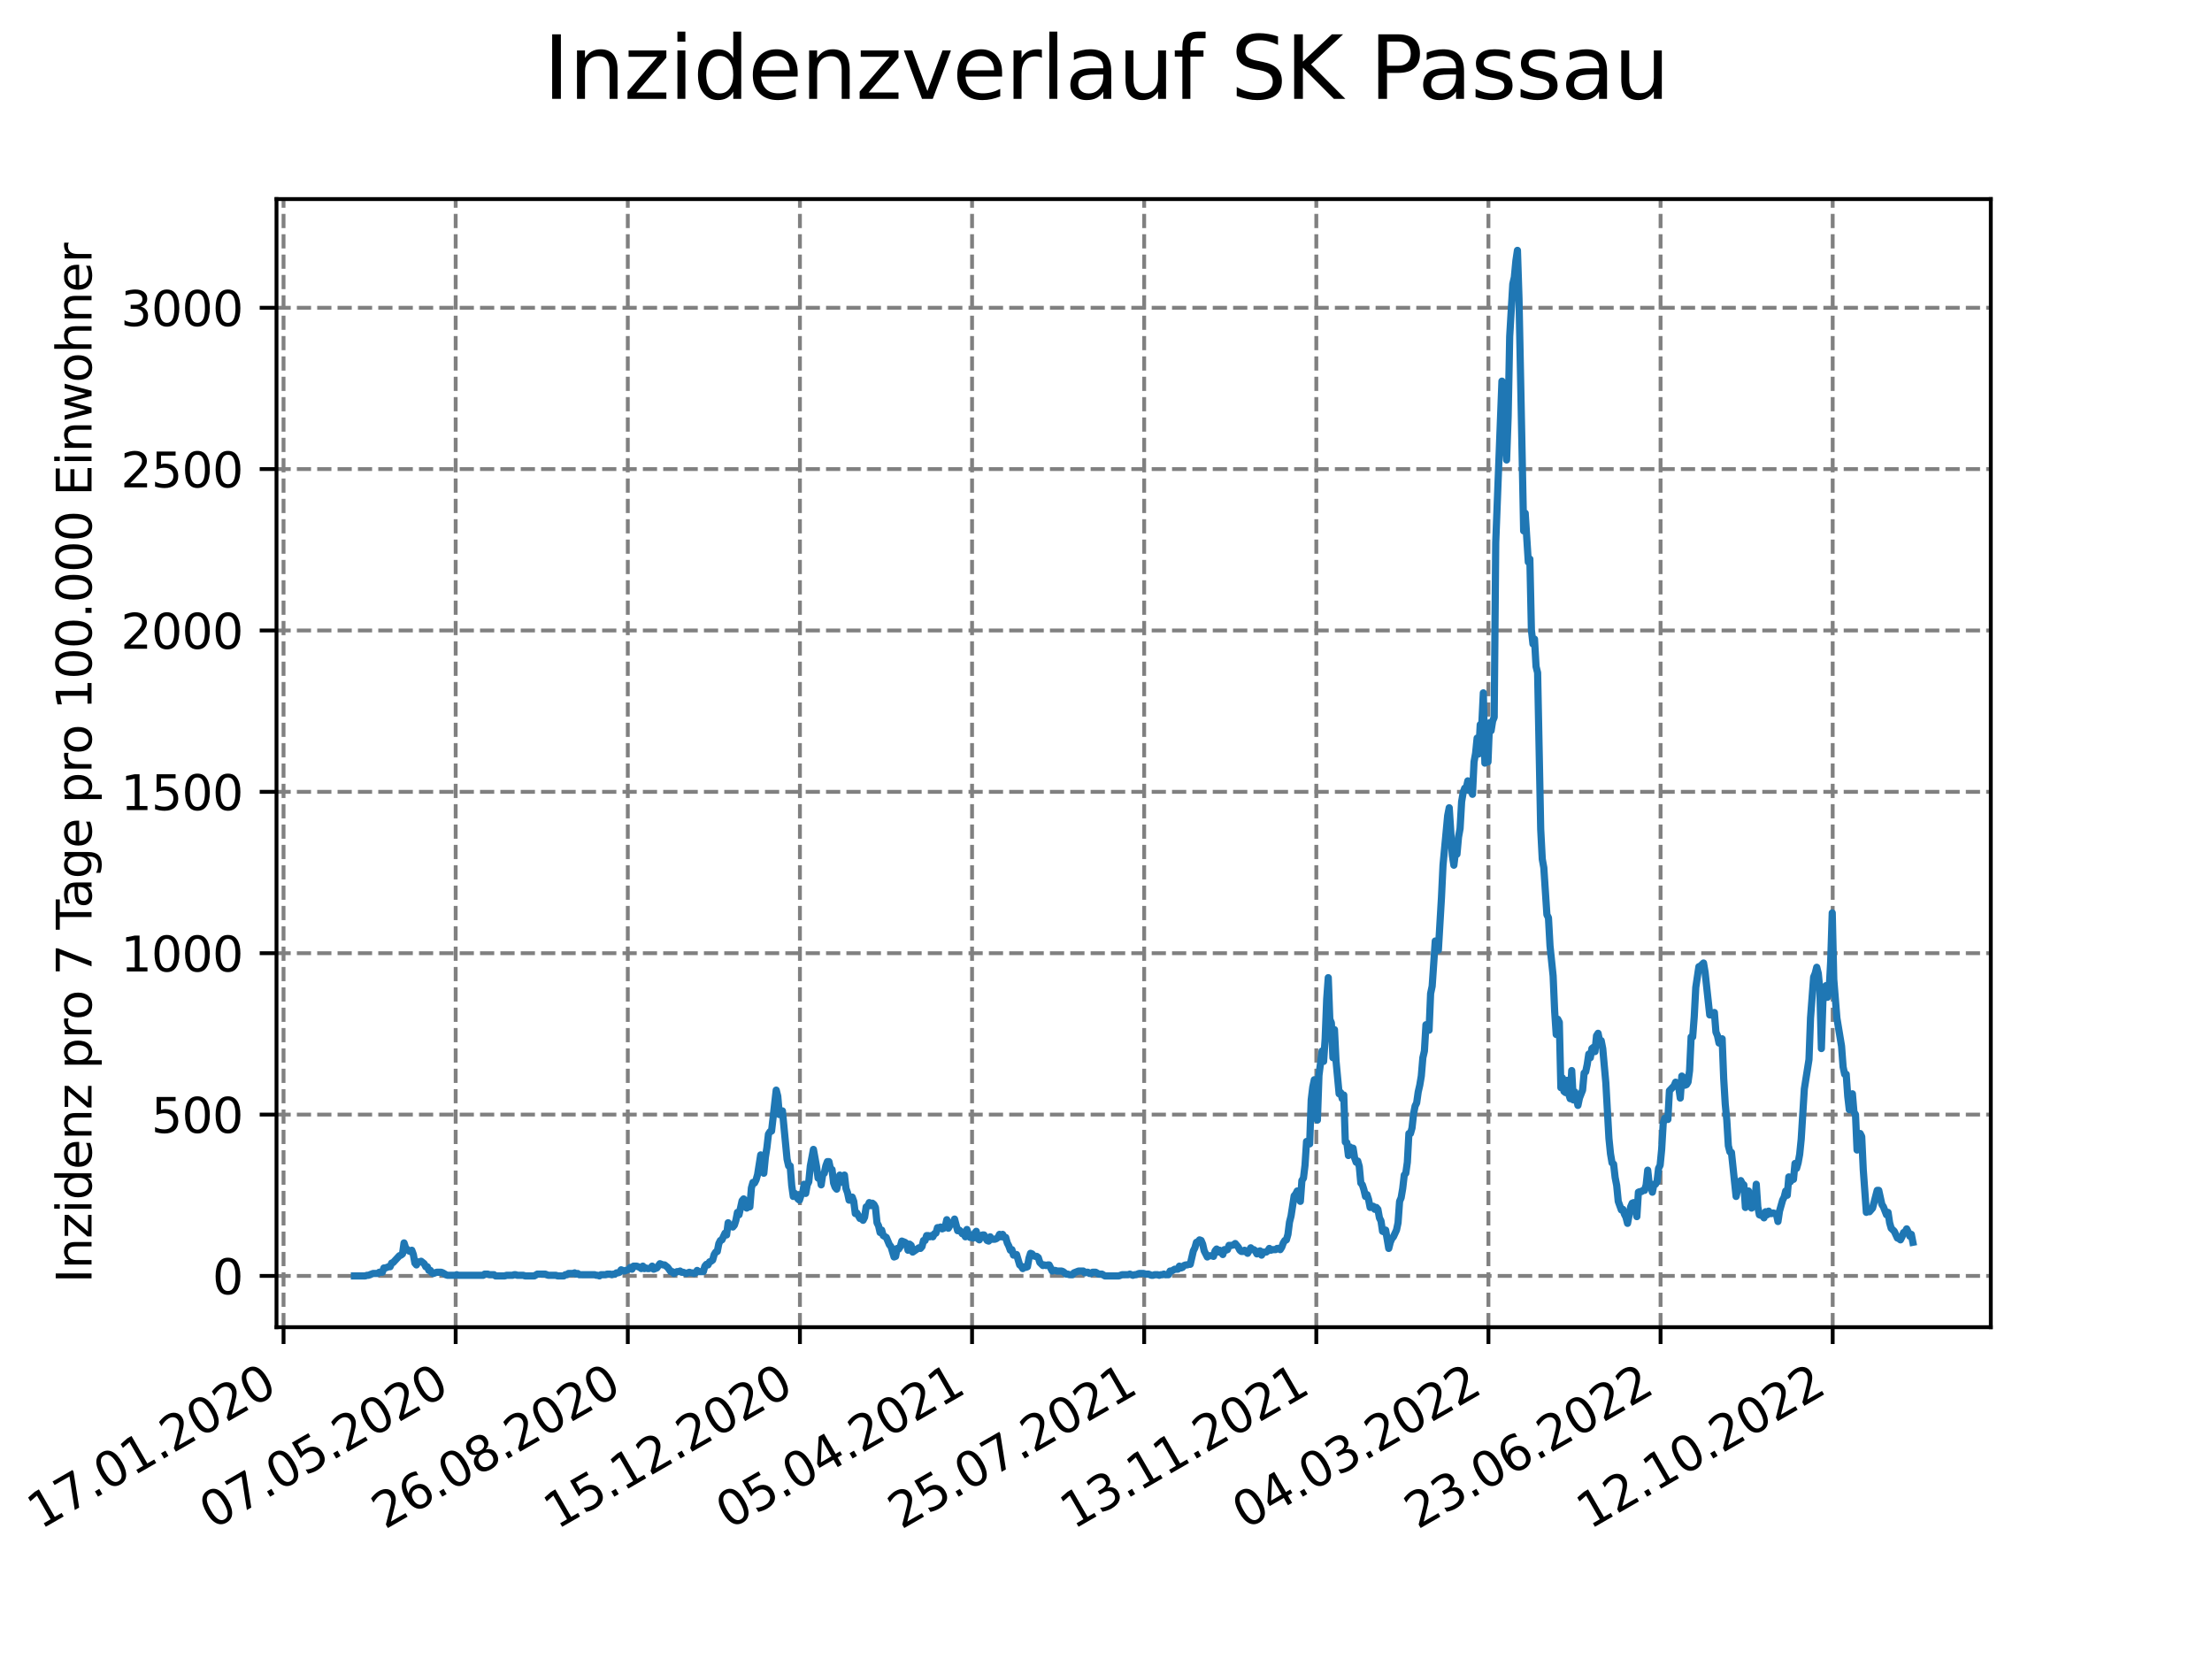 <?xml version="1.0" encoding="utf-8" standalone="no"?>
<!DOCTYPE svg PUBLIC "-//W3C//DTD SVG 1.1//EN"
  "http://www.w3.org/Graphics/SVG/1.1/DTD/svg11.dtd">
<svg xmlns:xlink="http://www.w3.org/1999/xlink" width="460.8pt" height="345.6pt" viewBox="0 0 460.8 345.6" xmlns="http://www.w3.org/2000/svg" version="1.1">
 <defs>
  <style type="text/css">*{stroke-linejoin: round; stroke-linecap: butt}</style>
 </defs>
 <g id="figure_1">
  <g id="patch_1">
   <path d="M 0 345.6 
L 460.8 345.6 
L 460.8 0 
L 0 0 
z
" style="fill: #ffffff"/>
  </g>
  <g id="axes_1">
   <g id="patch_2">
    <path d="M 57.6 276.48 
L 414.72 276.48 
L 414.72 41.472 
L 57.6 41.472 
z
" style="fill: #ffffff"/>
   </g>
   <g id="matplotlib.axis_1">
    <g id="xtick_1">
     <g id="line2d_1">
      <path d="M 59.067 276.48 
L 59.067 41.472 
" clip-path="url(#pc574318a3b)" style="fill: none; stroke-dasharray: 2.96,1.28; stroke-dashoffset: 0; stroke: #808080; stroke-width: 0.8"/>
     </g>
     <g id="line2d_2">
      <defs>
       <path id="mc981cd2b15" d="M 0 0 
L 0 3.5 
" style="stroke: #000000; stroke-width: 0.8"/>
      </defs>
      <g>
       <use xlink:href="#mc981cd2b15" x="59.067" y="276.48" style="stroke: #000000; stroke-width: 0.8"/>
      </g>
     </g>
     <g id="text_1">
      <!-- 17.01.2020 -->
      <g transform="translate(8.442 318.689) rotate(-30) scale(0.1 -0.1)">
       <defs>
        <path id="DejaVuSans-31" d="M 794 531 
L 1825 531 
L 1825 4091 
L 703 3866 
L 703 4441 
L 1819 4666 
L 2450 4666 
L 2450 531 
L 3481 531 
L 3481 0 
L 794 0 
L 794 531 
z
" transform="scale(0.016)"/>
        <path id="DejaVuSans-37" d="M 525 4666 
L 3525 4666 
L 3525 4397 
L 1831 0 
L 1172 0 
L 2766 4134 
L 525 4134 
L 525 4666 
z
" transform="scale(0.016)"/>
        <path id="DejaVuSans-2e" d="M 684 794 
L 1344 794 
L 1344 0 
L 684 0 
L 684 794 
z
" transform="scale(0.016)"/>
        <path id="DejaVuSans-30" d="M 2034 4250 
Q 1547 4250 1301 3770 
Q 1056 3291 1056 2328 
Q 1056 1369 1301 889 
Q 1547 409 2034 409 
Q 2525 409 2770 889 
Q 3016 1369 3016 2328 
Q 3016 3291 2770 3770 
Q 2525 4250 2034 4250 
z
M 2034 4750 
Q 2819 4750 3233 4129 
Q 3647 3509 3647 2328 
Q 3647 1150 3233 529 
Q 2819 -91 2034 -91 
Q 1250 -91 836 529 
Q 422 1150 422 2328 
Q 422 3509 836 4129 
Q 1250 4750 2034 4750 
z
" transform="scale(0.016)"/>
        <path id="DejaVuSans-32" d="M 1228 531 
L 3431 531 
L 3431 0 
L 469 0 
L 469 531 
Q 828 903 1448 1529 
Q 2069 2156 2228 2338 
Q 2531 2678 2651 2914 
Q 2772 3150 2772 3378 
Q 2772 3750 2511 3984 
Q 2250 4219 1831 4219 
Q 1534 4219 1204 4116 
Q 875 4013 500 3803 
L 500 4441 
Q 881 4594 1212 4672 
Q 1544 4750 1819 4750 
Q 2544 4750 2975 4387 
Q 3406 4025 3406 3419 
Q 3406 3131 3298 2873 
Q 3191 2616 2906 2266 
Q 2828 2175 2409 1742 
Q 1991 1309 1228 531 
z
" transform="scale(0.016)"/>
       </defs>
       <use xlink:href="#DejaVuSans-31"/>
       <use xlink:href="#DejaVuSans-37" x="63.623"/>
       <use xlink:href="#DejaVuSans-2e" x="127.246"/>
       <use xlink:href="#DejaVuSans-30" x="159.033"/>
       <use xlink:href="#DejaVuSans-31" x="222.656"/>
       <use xlink:href="#DejaVuSans-2e" x="286.279"/>
       <use xlink:href="#DejaVuSans-32" x="318.066"/>
       <use xlink:href="#DejaVuSans-30" x="381.689"/>
       <use xlink:href="#DejaVuSans-32" x="445.312"/>
       <use xlink:href="#DejaVuSans-30" x="508.936"/>
      </g>
     </g>
    </g>
    <g id="xtick_2">
     <g id="line2d_3">
      <path d="M 94.925 276.48 
L 94.925 41.472 
" clip-path="url(#pc574318a3b)" style="fill: none; stroke-dasharray: 2.96,1.28; stroke-dashoffset: 0; stroke: #808080; stroke-width: 0.8"/>
     </g>
     <g id="line2d_4">
      <g>
       <use xlink:href="#mc981cd2b15" x="94.925" y="276.48" style="stroke: #000000; stroke-width: 0.8"/>
      </g>
     </g>
     <g id="text_2">
      <!-- 07.05.2020 -->
      <g transform="translate(44.299 318.689) rotate(-30) scale(0.1 -0.1)">
       <defs>
        <path id="DejaVuSans-35" d="M 691 4666 
L 3169 4666 
L 3169 4134 
L 1269 4134 
L 1269 2991 
Q 1406 3038 1543 3061 
Q 1681 3084 1819 3084 
Q 2600 3084 3056 2656 
Q 3513 2228 3513 1497 
Q 3513 744 3044 326 
Q 2575 -91 1722 -91 
Q 1428 -91 1123 -41 
Q 819 9 494 109 
L 494 744 
Q 775 591 1075 516 
Q 1375 441 1709 441 
Q 2250 441 2565 725 
Q 2881 1009 2881 1497 
Q 2881 1984 2565 2268 
Q 2250 2553 1709 2553 
Q 1456 2553 1204 2497 
Q 953 2441 691 2322 
L 691 4666 
z
" transform="scale(0.016)"/>
       </defs>
       <use xlink:href="#DejaVuSans-30"/>
       <use xlink:href="#DejaVuSans-37" x="63.623"/>
       <use xlink:href="#DejaVuSans-2e" x="127.246"/>
       <use xlink:href="#DejaVuSans-30" x="159.033"/>
       <use xlink:href="#DejaVuSans-35" x="222.656"/>
       <use xlink:href="#DejaVuSans-2e" x="286.279"/>
       <use xlink:href="#DejaVuSans-32" x="318.066"/>
       <use xlink:href="#DejaVuSans-30" x="381.689"/>
       <use xlink:href="#DejaVuSans-32" x="445.312"/>
       <use xlink:href="#DejaVuSans-30" x="508.936"/>
      </g>
     </g>
    </g>
    <g id="xtick_3">
     <g id="line2d_5">
      <path d="M 130.782 276.48 
L 130.782 41.472 
" clip-path="url(#pc574318a3b)" style="fill: none; stroke-dasharray: 2.96,1.28; stroke-dashoffset: 0; stroke: #808080; stroke-width: 0.8"/>
     </g>
     <g id="line2d_6">
      <g>
       <use xlink:href="#mc981cd2b15" x="130.782" y="276.48" style="stroke: #000000; stroke-width: 0.8"/>
      </g>
     </g>
     <g id="text_3">
      <!-- 26.08.2020 -->
      <g transform="translate(80.157 318.689) rotate(-30) scale(0.1 -0.1)">
       <defs>
        <path id="DejaVuSans-36" d="M 2113 2584 
Q 1688 2584 1439 2293 
Q 1191 2003 1191 1497 
Q 1191 994 1439 701 
Q 1688 409 2113 409 
Q 2538 409 2786 701 
Q 3034 994 3034 1497 
Q 3034 2003 2786 2293 
Q 2538 2584 2113 2584 
z
M 3366 4563 
L 3366 3988 
Q 3128 4100 2886 4159 
Q 2644 4219 2406 4219 
Q 1781 4219 1451 3797 
Q 1122 3375 1075 2522 
Q 1259 2794 1537 2939 
Q 1816 3084 2150 3084 
Q 2853 3084 3261 2657 
Q 3669 2231 3669 1497 
Q 3669 778 3244 343 
Q 2819 -91 2113 -91 
Q 1303 -91 875 529 
Q 447 1150 447 2328 
Q 447 3434 972 4092 
Q 1497 4750 2381 4750 
Q 2619 4750 2861 4703 
Q 3103 4656 3366 4563 
z
" transform="scale(0.016)"/>
        <path id="DejaVuSans-38" d="M 2034 2216 
Q 1584 2216 1326 1975 
Q 1069 1734 1069 1313 
Q 1069 891 1326 650 
Q 1584 409 2034 409 
Q 2484 409 2743 651 
Q 3003 894 3003 1313 
Q 3003 1734 2745 1975 
Q 2488 2216 2034 2216 
z
M 1403 2484 
Q 997 2584 770 2862 
Q 544 3141 544 3541 
Q 544 4100 942 4425 
Q 1341 4750 2034 4750 
Q 2731 4750 3128 4425 
Q 3525 4100 3525 3541 
Q 3525 3141 3298 2862 
Q 3072 2584 2669 2484 
Q 3125 2378 3379 2068 
Q 3634 1759 3634 1313 
Q 3634 634 3220 271 
Q 2806 -91 2034 -91 
Q 1263 -91 848 271 
Q 434 634 434 1313 
Q 434 1759 690 2068 
Q 947 2378 1403 2484 
z
M 1172 3481 
Q 1172 3119 1398 2916 
Q 1625 2713 2034 2713 
Q 2441 2713 2670 2916 
Q 2900 3119 2900 3481 
Q 2900 3844 2670 4047 
Q 2441 4250 2034 4250 
Q 1625 4250 1398 4047 
Q 1172 3844 1172 3481 
z
" transform="scale(0.016)"/>
       </defs>
       <use xlink:href="#DejaVuSans-32"/>
       <use xlink:href="#DejaVuSans-36" x="63.623"/>
       <use xlink:href="#DejaVuSans-2e" x="127.246"/>
       <use xlink:href="#DejaVuSans-30" x="159.033"/>
       <use xlink:href="#DejaVuSans-38" x="222.656"/>
       <use xlink:href="#DejaVuSans-2e" x="286.279"/>
       <use xlink:href="#DejaVuSans-32" x="318.066"/>
       <use xlink:href="#DejaVuSans-30" x="381.689"/>
       <use xlink:href="#DejaVuSans-32" x="445.312"/>
       <use xlink:href="#DejaVuSans-30" x="508.936"/>
      </g>
     </g>
    </g>
    <g id="xtick_4">
     <g id="line2d_7">
      <path d="M 166.639 276.48 
L 166.639 41.472 
" clip-path="url(#pc574318a3b)" style="fill: none; stroke-dasharray: 2.96,1.28; stroke-dashoffset: 0; stroke: #808080; stroke-width: 0.8"/>
     </g>
     <g id="line2d_8">
      <g>
       <use xlink:href="#mc981cd2b15" x="166.639" y="276.48" style="stroke: #000000; stroke-width: 0.8"/>
      </g>
     </g>
     <g id="text_4">
      <!-- 15.12.2020 -->
      <g transform="translate(116.014 318.689) rotate(-30) scale(0.1 -0.1)">
       <use xlink:href="#DejaVuSans-31"/>
       <use xlink:href="#DejaVuSans-35" x="63.623"/>
       <use xlink:href="#DejaVuSans-2e" x="127.246"/>
       <use xlink:href="#DejaVuSans-31" x="159.033"/>
       <use xlink:href="#DejaVuSans-32" x="222.656"/>
       <use xlink:href="#DejaVuSans-2e" x="286.279"/>
       <use xlink:href="#DejaVuSans-32" x="318.066"/>
       <use xlink:href="#DejaVuSans-30" x="381.689"/>
       <use xlink:href="#DejaVuSans-32" x="445.312"/>
       <use xlink:href="#DejaVuSans-30" x="508.936"/>
      </g>
     </g>
    </g>
    <g id="xtick_5">
     <g id="line2d_9">
      <path d="M 202.497 276.48 
L 202.497 41.472 
" clip-path="url(#pc574318a3b)" style="fill: none; stroke-dasharray: 2.96,1.28; stroke-dashoffset: 0; stroke: #808080; stroke-width: 0.8"/>
     </g>
     <g id="line2d_10">
      <g>
       <use xlink:href="#mc981cd2b15" x="202.497" y="276.48" style="stroke: #000000; stroke-width: 0.8"/>
      </g>
     </g>
     <g id="text_5">
      <!-- 05.04.2021 -->
      <g transform="translate(151.871 318.689) rotate(-30) scale(0.1 -0.1)">
       <defs>
        <path id="DejaVuSans-34" d="M 2419 4116 
L 825 1625 
L 2419 1625 
L 2419 4116 
z
M 2253 4666 
L 3047 4666 
L 3047 1625 
L 3713 1625 
L 3713 1100 
L 3047 1100 
L 3047 0 
L 2419 0 
L 2419 1100 
L 313 1100 
L 313 1709 
L 2253 4666 
z
" transform="scale(0.016)"/>
       </defs>
       <use xlink:href="#DejaVuSans-30"/>
       <use xlink:href="#DejaVuSans-35" x="63.623"/>
       <use xlink:href="#DejaVuSans-2e" x="127.246"/>
       <use xlink:href="#DejaVuSans-30" x="159.033"/>
       <use xlink:href="#DejaVuSans-34" x="222.656"/>
       <use xlink:href="#DejaVuSans-2e" x="286.279"/>
       <use xlink:href="#DejaVuSans-32" x="318.066"/>
       <use xlink:href="#DejaVuSans-30" x="381.689"/>
       <use xlink:href="#DejaVuSans-32" x="445.312"/>
       <use xlink:href="#DejaVuSans-31" x="508.936"/>
      </g>
     </g>
    </g>
    <g id="xtick_6">
     <g id="line2d_11">
      <path d="M 238.354 276.48 
L 238.354 41.472 
" clip-path="url(#pc574318a3b)" style="fill: none; stroke-dasharray: 2.96,1.28; stroke-dashoffset: 0; stroke: #808080; stroke-width: 0.8"/>
     </g>
     <g id="line2d_12">
      <g>
       <use xlink:href="#mc981cd2b15" x="238.354" y="276.48" style="stroke: #000000; stroke-width: 0.8"/>
      </g>
     </g>
     <g id="text_6">
      <!-- 25.07.2021 -->
      <g transform="translate(187.729 318.689) rotate(-30) scale(0.1 -0.1)">
       <use xlink:href="#DejaVuSans-32"/>
       <use xlink:href="#DejaVuSans-35" x="63.623"/>
       <use xlink:href="#DejaVuSans-2e" x="127.246"/>
       <use xlink:href="#DejaVuSans-30" x="159.033"/>
       <use xlink:href="#DejaVuSans-37" x="222.656"/>
       <use xlink:href="#DejaVuSans-2e" x="286.279"/>
       <use xlink:href="#DejaVuSans-32" x="318.066"/>
       <use xlink:href="#DejaVuSans-30" x="381.689"/>
       <use xlink:href="#DejaVuSans-32" x="445.312"/>
       <use xlink:href="#DejaVuSans-31" x="508.936"/>
      </g>
     </g>
    </g>
    <g id="xtick_7">
     <g id="line2d_13">
      <path d="M 274.211 276.48 
L 274.211 41.472 
" clip-path="url(#pc574318a3b)" style="fill: none; stroke-dasharray: 2.96,1.28; stroke-dashoffset: 0; stroke: #808080; stroke-width: 0.8"/>
     </g>
     <g id="line2d_14">
      <g>
       <use xlink:href="#mc981cd2b15" x="274.211" y="276.48" style="stroke: #000000; stroke-width: 0.8"/>
      </g>
     </g>
     <g id="text_7">
      <!-- 13.11.2021 -->
      <g transform="translate(223.586 318.689) rotate(-30) scale(0.1 -0.1)">
       <defs>
        <path id="DejaVuSans-33" d="M 2597 2516 
Q 3050 2419 3304 2112 
Q 3559 1806 3559 1356 
Q 3559 666 3084 287 
Q 2609 -91 1734 -91 
Q 1441 -91 1130 -33 
Q 819 25 488 141 
L 488 750 
Q 750 597 1062 519 
Q 1375 441 1716 441 
Q 2309 441 2620 675 
Q 2931 909 2931 1356 
Q 2931 1769 2642 2001 
Q 2353 2234 1838 2234 
L 1294 2234 
L 1294 2753 
L 1863 2753 
Q 2328 2753 2575 2939 
Q 2822 3125 2822 3475 
Q 2822 3834 2567 4026 
Q 2313 4219 1838 4219 
Q 1578 4219 1281 4162 
Q 984 4106 628 3988 
L 628 4550 
Q 988 4650 1302 4700 
Q 1616 4750 1894 4750 
Q 2613 4750 3031 4423 
Q 3450 4097 3450 3541 
Q 3450 3153 3228 2886 
Q 3006 2619 2597 2516 
z
" transform="scale(0.016)"/>
       </defs>
       <use xlink:href="#DejaVuSans-31"/>
       <use xlink:href="#DejaVuSans-33" x="63.623"/>
       <use xlink:href="#DejaVuSans-2e" x="127.246"/>
       <use xlink:href="#DejaVuSans-31" x="159.033"/>
       <use xlink:href="#DejaVuSans-31" x="222.656"/>
       <use xlink:href="#DejaVuSans-2e" x="286.279"/>
       <use xlink:href="#DejaVuSans-32" x="318.066"/>
       <use xlink:href="#DejaVuSans-30" x="381.689"/>
       <use xlink:href="#DejaVuSans-32" x="445.312"/>
       <use xlink:href="#DejaVuSans-31" x="508.936"/>
      </g>
     </g>
    </g>
    <g id="xtick_8">
     <g id="line2d_15">
      <path d="M 310.069 276.48 
L 310.069 41.472 
" clip-path="url(#pc574318a3b)" style="fill: none; stroke-dasharray: 2.96,1.28; stroke-dashoffset: 0; stroke: #808080; stroke-width: 0.8"/>
     </g>
     <g id="line2d_16">
      <g>
       <use xlink:href="#mc981cd2b15" x="310.069" y="276.48" style="stroke: #000000; stroke-width: 0.8"/>
      </g>
     </g>
     <g id="text_8">
      <!-- 04.03.2022 -->
      <g transform="translate(259.443 318.689) rotate(-30) scale(0.1 -0.1)">
       <use xlink:href="#DejaVuSans-30"/>
       <use xlink:href="#DejaVuSans-34" x="63.623"/>
       <use xlink:href="#DejaVuSans-2e" x="127.246"/>
       <use xlink:href="#DejaVuSans-30" x="159.033"/>
       <use xlink:href="#DejaVuSans-33" x="222.656"/>
       <use xlink:href="#DejaVuSans-2e" x="286.279"/>
       <use xlink:href="#DejaVuSans-32" x="318.066"/>
       <use xlink:href="#DejaVuSans-30" x="381.689"/>
       <use xlink:href="#DejaVuSans-32" x="445.312"/>
       <use xlink:href="#DejaVuSans-32" x="508.936"/>
      </g>
     </g>
    </g>
    <g id="xtick_9">
     <g id="line2d_17">
      <path d="M 345.926 276.48 
L 345.926 41.472 
" clip-path="url(#pc574318a3b)" style="fill: none; stroke-dasharray: 2.96,1.28; stroke-dashoffset: 0; stroke: #808080; stroke-width: 0.8"/>
     </g>
     <g id="line2d_18">
      <g>
       <use xlink:href="#mc981cd2b15" x="345.926" y="276.48" style="stroke: #000000; stroke-width: 0.8"/>
      </g>
     </g>
     <g id="text_9">
      <!-- 23.06.2022 -->
      <g transform="translate(295.301 318.689) rotate(-30) scale(0.1 -0.1)">
       <use xlink:href="#DejaVuSans-32"/>
       <use xlink:href="#DejaVuSans-33" x="63.623"/>
       <use xlink:href="#DejaVuSans-2e" x="127.246"/>
       <use xlink:href="#DejaVuSans-30" x="159.033"/>
       <use xlink:href="#DejaVuSans-36" x="222.656"/>
       <use xlink:href="#DejaVuSans-2e" x="286.279"/>
       <use xlink:href="#DejaVuSans-32" x="318.066"/>
       <use xlink:href="#DejaVuSans-30" x="381.689"/>
       <use xlink:href="#DejaVuSans-32" x="445.312"/>
       <use xlink:href="#DejaVuSans-32" x="508.936"/>
      </g>
     </g>
    </g>
    <g id="xtick_10">
     <g id="line2d_19">
      <path d="M 381.783 276.48 
L 381.783 41.472 
" clip-path="url(#pc574318a3b)" style="fill: none; stroke-dasharray: 2.96,1.28; stroke-dashoffset: 0; stroke: #808080; stroke-width: 0.8"/>
     </g>
     <g id="line2d_20">
      <g>
       <use xlink:href="#mc981cd2b15" x="381.783" y="276.48" style="stroke: #000000; stroke-width: 0.8"/>
      </g>
     </g>
     <g id="text_10">
      <!-- 12.10.2022 -->
      <g transform="translate(331.158 318.689) rotate(-30) scale(0.1 -0.1)">
       <use xlink:href="#DejaVuSans-31"/>
       <use xlink:href="#DejaVuSans-32" x="63.623"/>
       <use xlink:href="#DejaVuSans-2e" x="127.246"/>
       <use xlink:href="#DejaVuSans-31" x="159.033"/>
       <use xlink:href="#DejaVuSans-30" x="222.656"/>
       <use xlink:href="#DejaVuSans-2e" x="286.279"/>
       <use xlink:href="#DejaVuSans-32" x="318.066"/>
       <use xlink:href="#DejaVuSans-30" x="381.689"/>
       <use xlink:href="#DejaVuSans-32" x="445.312"/>
       <use xlink:href="#DejaVuSans-32" x="508.936"/>
      </g>
     </g>
    </g>
   </g>
   <g id="matplotlib.axis_2">
    <g id="ytick_1">
     <g id="line2d_21">
      <path d="M 57.6 265.798 
L 414.72 265.798 
" clip-path="url(#pc574318a3b)" style="fill: none; stroke-dasharray: 2.96,1.28; stroke-dashoffset: 0; stroke: #808080; stroke-width: 0.8"/>
     </g>
     <g id="line2d_22">
      <defs>
       <path id="medabdd0f29" d="M 0 0 
L -3.5 0 
" style="stroke: #000000; stroke-width: 0.8"/>
      </defs>
      <g>
       <use xlink:href="#medabdd0f29" x="57.6" y="265.798" style="stroke: #000000; stroke-width: 0.8"/>
      </g>
     </g>
     <g id="text_11">
      <!-- 0 -->
      <g transform="translate(44.237 269.597) scale(0.1 -0.1)">
       <use xlink:href="#DejaVuSans-30"/>
      </g>
     </g>
    </g>
    <g id="ytick_2">
     <g id="line2d_23">
      <path d="M 57.6 232.183 
L 414.72 232.183 
" clip-path="url(#pc574318a3b)" style="fill: none; stroke-dasharray: 2.96,1.28; stroke-dashoffset: 0; stroke: #808080; stroke-width: 0.8"/>
     </g>
     <g id="line2d_24">
      <g>
       <use xlink:href="#medabdd0f29" x="57.6" y="232.183" style="stroke: #000000; stroke-width: 0.8"/>
      </g>
     </g>
     <g id="text_12">
      <!-- 500 -->
      <g transform="translate(31.512 235.983) scale(0.1 -0.1)">
       <use xlink:href="#DejaVuSans-35"/>
       <use xlink:href="#DejaVuSans-30" x="63.623"/>
       <use xlink:href="#DejaVuSans-30" x="127.246"/>
      </g>
     </g>
    </g>
    <g id="ytick_3">
     <g id="line2d_25">
      <path d="M 57.6 198.569 
L 414.72 198.569 
" clip-path="url(#pc574318a3b)" style="fill: none; stroke-dasharray: 2.96,1.28; stroke-dashoffset: 0; stroke: #808080; stroke-width: 0.8"/>
     </g>
     <g id="line2d_26">
      <g>
       <use xlink:href="#medabdd0f29" x="57.6" y="198.569" style="stroke: #000000; stroke-width: 0.8"/>
      </g>
     </g>
     <g id="text_13">
      <!-- 1000 -->
      <g transform="translate(25.15 202.368) scale(0.1 -0.1)">
       <use xlink:href="#DejaVuSans-31"/>
       <use xlink:href="#DejaVuSans-30" x="63.623"/>
       <use xlink:href="#DejaVuSans-30" x="127.246"/>
       <use xlink:href="#DejaVuSans-30" x="190.869"/>
      </g>
     </g>
    </g>
    <g id="ytick_4">
     <g id="line2d_27">
      <path d="M 57.6 164.954 
L 414.72 164.954 
" clip-path="url(#pc574318a3b)" style="fill: none; stroke-dasharray: 2.96,1.28; stroke-dashoffset: 0; stroke: #808080; stroke-width: 0.8"/>
     </g>
     <g id="line2d_28">
      <g>
       <use xlink:href="#medabdd0f29" x="57.6" y="164.954" style="stroke: #000000; stroke-width: 0.8"/>
      </g>
     </g>
     <g id="text_14">
      <!-- 1500 -->
      <g transform="translate(25.15 168.754) scale(0.1 -0.1)">
       <use xlink:href="#DejaVuSans-31"/>
       <use xlink:href="#DejaVuSans-35" x="63.623"/>
       <use xlink:href="#DejaVuSans-30" x="127.246"/>
       <use xlink:href="#DejaVuSans-30" x="190.869"/>
      </g>
     </g>
    </g>
    <g id="ytick_5">
     <g id="line2d_29">
      <path d="M 57.6 131.34 
L 414.72 131.34 
" clip-path="url(#pc574318a3b)" style="fill: none; stroke-dasharray: 2.96,1.28; stroke-dashoffset: 0; stroke: #808080; stroke-width: 0.8"/>
     </g>
     <g id="line2d_30">
      <g>
       <use xlink:href="#medabdd0f29" x="57.6" y="131.34" style="stroke: #000000; stroke-width: 0.8"/>
      </g>
     </g>
     <g id="text_15">
      <!-- 2000 -->
      <g transform="translate(25.15 135.139) scale(0.1 -0.1)">
       <use xlink:href="#DejaVuSans-32"/>
       <use xlink:href="#DejaVuSans-30" x="63.623"/>
       <use xlink:href="#DejaVuSans-30" x="127.246"/>
       <use xlink:href="#DejaVuSans-30" x="190.869"/>
      </g>
     </g>
    </g>
    <g id="ytick_6">
     <g id="line2d_31">
      <path d="M 57.6 97.725 
L 414.72 97.725 
" clip-path="url(#pc574318a3b)" style="fill: none; stroke-dasharray: 2.96,1.28; stroke-dashoffset: 0; stroke: #808080; stroke-width: 0.8"/>
     </g>
     <g id="line2d_32">
      <g>
       <use xlink:href="#medabdd0f29" x="57.6" y="97.725" style="stroke: #000000; stroke-width: 0.8"/>
      </g>
     </g>
     <g id="text_16">
      <!-- 2500 -->
      <g transform="translate(25.15 101.525) scale(0.1 -0.1)">
       <use xlink:href="#DejaVuSans-32"/>
       <use xlink:href="#DejaVuSans-35" x="63.623"/>
       <use xlink:href="#DejaVuSans-30" x="127.246"/>
       <use xlink:href="#DejaVuSans-30" x="190.869"/>
      </g>
     </g>
    </g>
    <g id="ytick_7">
     <g id="line2d_33">
      <path d="M 57.6 64.111 
L 414.72 64.111 
" clip-path="url(#pc574318a3b)" style="fill: none; stroke-dasharray: 2.96,1.28; stroke-dashoffset: 0; stroke: #808080; stroke-width: 0.8"/>
     </g>
     <g id="line2d_34">
      <g>
       <use xlink:href="#medabdd0f29" x="57.6" y="64.111" style="stroke: #000000; stroke-width: 0.8"/>
      </g>
     </g>
     <g id="text_17">
      <!-- 3000 -->
      <g transform="translate(25.15 67.91) scale(0.1 -0.1)">
       <use xlink:href="#DejaVuSans-33"/>
       <use xlink:href="#DejaVuSans-30" x="63.623"/>
       <use xlink:href="#DejaVuSans-30" x="127.246"/>
       <use xlink:href="#DejaVuSans-30" x="190.869"/>
      </g>
     </g>
    </g>
    <g id="text_18">
     <!-- Inzidenz pro 7 Tage pro 100.000 Einwohner -->
     <g transform="translate(19.07 267.301) rotate(-90) scale(0.1 -0.1)">
      <defs>
       <path id="DejaVuSans-49" d="M 628 4666 
L 1259 4666 
L 1259 0 
L 628 0 
L 628 4666 
z
" transform="scale(0.016)"/>
       <path id="DejaVuSans-6e" d="M 3513 2113 
L 3513 0 
L 2938 0 
L 2938 2094 
Q 2938 2591 2744 2837 
Q 2550 3084 2163 3084 
Q 1697 3084 1428 2787 
Q 1159 2491 1159 1978 
L 1159 0 
L 581 0 
L 581 3500 
L 1159 3500 
L 1159 2956 
Q 1366 3272 1645 3428 
Q 1925 3584 2291 3584 
Q 2894 3584 3203 3211 
Q 3513 2838 3513 2113 
z
" transform="scale(0.016)"/>
       <path id="DejaVuSans-7a" d="M 353 3500 
L 3084 3500 
L 3084 2975 
L 922 459 
L 3084 459 
L 3084 0 
L 275 0 
L 275 525 
L 2438 3041 
L 353 3041 
L 353 3500 
z
" transform="scale(0.016)"/>
       <path id="DejaVuSans-69" d="M 603 3500 
L 1178 3500 
L 1178 0 
L 603 0 
L 603 3500 
z
M 603 4863 
L 1178 4863 
L 1178 4134 
L 603 4134 
L 603 4863 
z
" transform="scale(0.016)"/>
       <path id="DejaVuSans-64" d="M 2906 2969 
L 2906 4863 
L 3481 4863 
L 3481 0 
L 2906 0 
L 2906 525 
Q 2725 213 2448 61 
Q 2172 -91 1784 -91 
Q 1150 -91 751 415 
Q 353 922 353 1747 
Q 353 2572 751 3078 
Q 1150 3584 1784 3584 
Q 2172 3584 2448 3432 
Q 2725 3281 2906 2969 
z
M 947 1747 
Q 947 1113 1208 752 
Q 1469 391 1925 391 
Q 2381 391 2643 752 
Q 2906 1113 2906 1747 
Q 2906 2381 2643 2742 
Q 2381 3103 1925 3103 
Q 1469 3103 1208 2742 
Q 947 2381 947 1747 
z
" transform="scale(0.016)"/>
       <path id="DejaVuSans-65" d="M 3597 1894 
L 3597 1613 
L 953 1613 
Q 991 1019 1311 708 
Q 1631 397 2203 397 
Q 2534 397 2845 478 
Q 3156 559 3463 722 
L 3463 178 
Q 3153 47 2828 -22 
Q 2503 -91 2169 -91 
Q 1331 -91 842 396 
Q 353 884 353 1716 
Q 353 2575 817 3079 
Q 1281 3584 2069 3584 
Q 2775 3584 3186 3129 
Q 3597 2675 3597 1894 
z
M 3022 2063 
Q 3016 2534 2758 2815 
Q 2500 3097 2075 3097 
Q 1594 3097 1305 2825 
Q 1016 2553 972 2059 
L 3022 2063 
z
" transform="scale(0.016)"/>
       <path id="DejaVuSans-20" transform="scale(0.016)"/>
       <path id="DejaVuSans-70" d="M 1159 525 
L 1159 -1331 
L 581 -1331 
L 581 3500 
L 1159 3500 
L 1159 2969 
Q 1341 3281 1617 3432 
Q 1894 3584 2278 3584 
Q 2916 3584 3314 3078 
Q 3713 2572 3713 1747 
Q 3713 922 3314 415 
Q 2916 -91 2278 -91 
Q 1894 -91 1617 61 
Q 1341 213 1159 525 
z
M 3116 1747 
Q 3116 2381 2855 2742 
Q 2594 3103 2138 3103 
Q 1681 3103 1420 2742 
Q 1159 2381 1159 1747 
Q 1159 1113 1420 752 
Q 1681 391 2138 391 
Q 2594 391 2855 752 
Q 3116 1113 3116 1747 
z
" transform="scale(0.016)"/>
       <path id="DejaVuSans-72" d="M 2631 2963 
Q 2534 3019 2420 3045 
Q 2306 3072 2169 3072 
Q 1681 3072 1420 2755 
Q 1159 2438 1159 1844 
L 1159 0 
L 581 0 
L 581 3500 
L 1159 3500 
L 1159 2956 
Q 1341 3275 1631 3429 
Q 1922 3584 2338 3584 
Q 2397 3584 2469 3576 
Q 2541 3569 2628 3553 
L 2631 2963 
z
" transform="scale(0.016)"/>
       <path id="DejaVuSans-6f" d="M 1959 3097 
Q 1497 3097 1228 2736 
Q 959 2375 959 1747 
Q 959 1119 1226 758 
Q 1494 397 1959 397 
Q 2419 397 2687 759 
Q 2956 1122 2956 1747 
Q 2956 2369 2687 2733 
Q 2419 3097 1959 3097 
z
M 1959 3584 
Q 2709 3584 3137 3096 
Q 3566 2609 3566 1747 
Q 3566 888 3137 398 
Q 2709 -91 1959 -91 
Q 1206 -91 779 398 
Q 353 888 353 1747 
Q 353 2609 779 3096 
Q 1206 3584 1959 3584 
z
" transform="scale(0.016)"/>
       <path id="DejaVuSans-54" d="M -19 4666 
L 3928 4666 
L 3928 4134 
L 2272 4134 
L 2272 0 
L 1638 0 
L 1638 4134 
L -19 4134 
L -19 4666 
z
" transform="scale(0.016)"/>
       <path id="DejaVuSans-61" d="M 2194 1759 
Q 1497 1759 1228 1600 
Q 959 1441 959 1056 
Q 959 750 1161 570 
Q 1363 391 1709 391 
Q 2188 391 2477 730 
Q 2766 1069 2766 1631 
L 2766 1759 
L 2194 1759 
z
M 3341 1997 
L 3341 0 
L 2766 0 
L 2766 531 
Q 2569 213 2275 61 
Q 1981 -91 1556 -91 
Q 1019 -91 701 211 
Q 384 513 384 1019 
Q 384 1609 779 1909 
Q 1175 2209 1959 2209 
L 2766 2209 
L 2766 2266 
Q 2766 2663 2505 2880 
Q 2244 3097 1772 3097 
Q 1472 3097 1187 3025 
Q 903 2953 641 2809 
L 641 3341 
Q 956 3463 1253 3523 
Q 1550 3584 1831 3584 
Q 2591 3584 2966 3190 
Q 3341 2797 3341 1997 
z
" transform="scale(0.016)"/>
       <path id="DejaVuSans-67" d="M 2906 1791 
Q 2906 2416 2648 2759 
Q 2391 3103 1925 3103 
Q 1463 3103 1205 2759 
Q 947 2416 947 1791 
Q 947 1169 1205 825 
Q 1463 481 1925 481 
Q 2391 481 2648 825 
Q 2906 1169 2906 1791 
z
M 3481 434 
Q 3481 -459 3084 -895 
Q 2688 -1331 1869 -1331 
Q 1566 -1331 1297 -1286 
Q 1028 -1241 775 -1147 
L 775 -588 
Q 1028 -725 1275 -790 
Q 1522 -856 1778 -856 
Q 2344 -856 2625 -561 
Q 2906 -266 2906 331 
L 2906 616 
Q 2728 306 2450 153 
Q 2172 0 1784 0 
Q 1141 0 747 490 
Q 353 981 353 1791 
Q 353 2603 747 3093 
Q 1141 3584 1784 3584 
Q 2172 3584 2450 3431 
Q 2728 3278 2906 2969 
L 2906 3500 
L 3481 3500 
L 3481 434 
z
" transform="scale(0.016)"/>
       <path id="DejaVuSans-45" d="M 628 4666 
L 3578 4666 
L 3578 4134 
L 1259 4134 
L 1259 2753 
L 3481 2753 
L 3481 2222 
L 1259 2222 
L 1259 531 
L 3634 531 
L 3634 0 
L 628 0 
L 628 4666 
z
" transform="scale(0.016)"/>
       <path id="DejaVuSans-77" d="M 269 3500 
L 844 3500 
L 1563 769 
L 2278 3500 
L 2956 3500 
L 3675 769 
L 4391 3500 
L 4966 3500 
L 4050 0 
L 3372 0 
L 2619 2869 
L 1863 0 
L 1184 0 
L 269 3500 
z
" transform="scale(0.016)"/>
       <path id="DejaVuSans-68" d="M 3513 2113 
L 3513 0 
L 2938 0 
L 2938 2094 
Q 2938 2591 2744 2837 
Q 2550 3084 2163 3084 
Q 1697 3084 1428 2787 
Q 1159 2491 1159 1978 
L 1159 0 
L 581 0 
L 581 4863 
L 1159 4863 
L 1159 2956 
Q 1366 3272 1645 3428 
Q 1925 3584 2291 3584 
Q 2894 3584 3203 3211 
Q 3513 2838 3513 2113 
z
" transform="scale(0.016)"/>
      </defs>
      <use xlink:href="#DejaVuSans-49"/>
      <use xlink:href="#DejaVuSans-6e" x="29.492"/>
      <use xlink:href="#DejaVuSans-7a" x="92.871"/>
      <use xlink:href="#DejaVuSans-69" x="145.361"/>
      <use xlink:href="#DejaVuSans-64" x="173.145"/>
      <use xlink:href="#DejaVuSans-65" x="236.621"/>
      <use xlink:href="#DejaVuSans-6e" x="298.145"/>
      <use xlink:href="#DejaVuSans-7a" x="361.523"/>
      <use xlink:href="#DejaVuSans-20" x="414.014"/>
      <use xlink:href="#DejaVuSans-70" x="445.801"/>
      <use xlink:href="#DejaVuSans-72" x="509.277"/>
      <use xlink:href="#DejaVuSans-6f" x="548.141"/>
      <use xlink:href="#DejaVuSans-20" x="609.322"/>
      <use xlink:href="#DejaVuSans-37" x="641.109"/>
      <use xlink:href="#DejaVuSans-20" x="704.732"/>
      <use xlink:href="#DejaVuSans-54" x="736.52"/>
      <use xlink:href="#DejaVuSans-61" x="781.104"/>
      <use xlink:href="#DejaVuSans-67" x="842.383"/>
      <use xlink:href="#DejaVuSans-65" x="905.859"/>
      <use xlink:href="#DejaVuSans-20" x="967.383"/>
      <use xlink:href="#DejaVuSans-70" x="999.17"/>
      <use xlink:href="#DejaVuSans-72" x="1062.646"/>
      <use xlink:href="#DejaVuSans-6f" x="1101.51"/>
      <use xlink:href="#DejaVuSans-20" x="1162.691"/>
      <use xlink:href="#DejaVuSans-31" x="1194.479"/>
      <use xlink:href="#DejaVuSans-30" x="1258.102"/>
      <use xlink:href="#DejaVuSans-30" x="1321.725"/>
      <use xlink:href="#DejaVuSans-2e" x="1385.348"/>
      <use xlink:href="#DejaVuSans-30" x="1417.135"/>
      <use xlink:href="#DejaVuSans-30" x="1480.758"/>
      <use xlink:href="#DejaVuSans-30" x="1544.381"/>
      <use xlink:href="#DejaVuSans-20" x="1608.004"/>
      <use xlink:href="#DejaVuSans-45" x="1639.791"/>
      <use xlink:href="#DejaVuSans-69" x="1702.975"/>
      <use xlink:href="#DejaVuSans-6e" x="1730.758"/>
      <use xlink:href="#DejaVuSans-77" x="1794.137"/>
      <use xlink:href="#DejaVuSans-6f" x="1875.924"/>
      <use xlink:href="#DejaVuSans-68" x="1937.105"/>
      <use xlink:href="#DejaVuSans-6e" x="2000.484"/>
      <use xlink:href="#DejaVuSans-65" x="2063.863"/>
      <use xlink:href="#DejaVuSans-72" x="2125.387"/>
     </g>
    </g>
   </g>
   <g id="line2d_35">
    <path d="M 73.833 265.798 
L 76.094 265.798 
L 76.417 265.67 
L 76.74 265.67 
L 77.709 265.289 
L 78.678 265.289 
L 79.001 265.034 
L 79.647 265.034 
L 79.97 264.143 
L 80.294 264.143 
L 80.94 263.888 
L 81.263 263.888 
L 81.586 263.124 
L 81.909 262.997 
L 83.201 261.596 
L 83.524 261.469 
L 83.847 261.214 
L 84.17 258.923 
L 84.493 259.941 
L 85.139 260.578 
L 85.462 260.705 
L 85.785 260.45 
L 86.108 261.342 
L 86.431 263.124 
L 86.754 263.506 
L 87.077 262.869 
L 87.4 262.869 
L 87.723 262.742 
L 88.369 263.251 
L 88.693 263.888 
L 89.016 263.888 
L 89.339 264.652 
L 89.662 264.652 
L 89.985 265.161 
L 90.308 265.289 
L 90.954 265.034 
L 91.923 265.034 
L 92.246 265.161 
L 92.892 265.543 
L 93.215 265.67 
L 94.83 265.67 
L 95.153 265.543 
L 95.476 265.67 
L 100.645 265.67 
L 100.968 265.416 
L 101.614 265.416 
L 101.937 265.543 
L 102.906 265.543 
L 103.229 265.798 
L 105.168 265.798 
L 105.491 265.67 
L 106.783 265.67 
L 107.106 265.543 
L 107.429 265.543 
L 107.752 265.67 
L 109.044 265.67 
L 109.367 265.798 
L 111.305 265.798 
L 111.951 265.416 
L 113.567 265.416 
L 114.213 265.67 
L 115.828 265.67 
L 116.151 265.798 
L 117.443 265.798 
L 117.766 265.543 
L 118.089 265.543 
L 118.412 265.289 
L 119.381 265.289 
L 119.704 265.161 
L 120.027 265.416 
L 120.35 265.289 
L 120.673 265.543 
L 123.904 265.543 
L 124.227 265.67 
L 124.55 265.67 
L 124.873 265.798 
L 125.196 265.543 
L 126.165 265.543 
L 126.488 265.416 
L 127.134 265.416 
L 127.457 265.543 
L 127.78 265.416 
L 128.103 265.416 
L 128.426 265.161 
L 128.749 265.161 
L 129.072 265.034 
L 129.395 264.525 
L 130.042 264.779 
L 131.011 264.397 
L 131.334 264.015 
L 131.657 264.397 
L 131.98 263.761 
L 132.626 263.761 
L 133.272 264.015 
L 133.595 264.27 
L 133.918 263.761 
L 134.241 264.27 
L 134.564 264.143 
L 134.887 264.27 
L 135.21 264.27 
L 135.533 264.143 
L 135.856 263.761 
L 136.179 264.397 
L 136.825 264.143 
L 137.471 263.251 
L 138.118 263.506 
L 138.441 263.506 
L 139.087 264.015 
L 139.733 264.907 
L 140.056 264.907 
L 140.379 265.289 
L 141.025 264.907 
L 141.348 264.907 
L 141.671 264.779 
L 141.994 265.034 
L 142.317 265.034 
L 142.963 265.289 
L 143.609 265.034 
L 143.932 265.161 
L 144.255 265.161 
L 144.578 265.289 
L 144.901 265.161 
L 145.224 264.652 
L 145.547 264.907 
L 146.517 264.907 
L 146.84 263.761 
L 147.163 263.379 
L 147.486 263.506 
L 147.809 262.869 
L 148.132 262.742 
L 148.455 262.487 
L 148.778 261.342 
L 149.101 260.832 
L 149.424 260.705 
L 149.747 259.05 
L 150.07 258.413 
L 150.393 258.286 
L 151.039 256.885 
L 151.362 257.267 
L 151.685 254.721 
L 152.008 255.358 
L 152.654 255.612 
L 152.977 255.23 
L 153.3 254.212 
L 153.623 252.556 
L 153.946 253.066 
L 154.593 250.137 
L 154.916 249.755 
L 155.239 250.137 
L 155.562 251.665 
L 155.885 250.519 
L 156.208 251.411 
L 156.531 247.464 
L 156.854 246.318 
L 157.177 246.445 
L 157.5 245.809 
L 157.823 244.663 
L 158.469 240.588 
L 159.115 244.408 
L 159.438 241.098 
L 159.761 239.061 
L 160.084 236.259 
L 160.407 235.75 
L 160.73 235.623 
L 161.699 227.092 
L 162.022 228.366 
L 162.346 232.185 
L 162.669 231.421 
L 162.992 231.421 
L 163.961 241.48 
L 164.284 242.88 
L 164.607 242.88 
L 164.93 246.954 
L 165.253 249.246 
L 165.576 248.61 
L 165.899 248.864 
L 166.222 249.755 
L 166.545 250.01 
L 166.868 248.992 
L 167.191 248.61 
L 167.514 246.7 
L 167.837 248.61 
L 168.16 246.827 
L 168.483 246.19 
L 168.806 242.88 
L 169.452 239.442 
L 170.098 243.007 
L 170.421 245.427 
L 170.745 244.79 
L 171.068 246.827 
L 171.391 244.663 
L 171.714 244.408 
L 172.037 242.88 
L 172.36 241.989 
L 172.683 241.989 
L 173.006 243.517 
L 173.329 243.644 
L 173.652 246.445 
L 173.975 247.336 
L 174.298 247.718 
L 174.944 244.79 
L 175.59 246.318 
L 175.913 244.79 
L 176.236 247.591 
L 176.559 248.482 
L 176.882 250.01 
L 177.205 250.01 
L 177.528 249.373 
L 177.851 250.265 
L 178.174 252.811 
L 178.497 252.684 
L 179.144 253.83 
L 179.467 253.83 
L 179.79 254.212 
L 180.113 253.575 
L 180.436 251.411 
L 180.759 251.283 
L 181.082 250.519 
L 181.405 251.156 
L 181.728 250.647 
L 182.051 250.901 
L 182.374 251.538 
L 182.697 254.721 
L 183.02 255.358 
L 183.343 256.758 
L 183.666 256.249 
L 183.989 257.395 
L 184.635 257.777 
L 185.281 259.304 
L 185.604 259.686 
L 186.25 261.851 
L 186.573 261.724 
L 186.896 260.068 
L 187.22 260.196 
L 187.543 259.686 
L 187.866 258.541 
L 188.512 258.795 
L 188.835 259.05 
L 189.158 260.45 
L 189.481 259.177 
L 189.804 259.432 
L 190.127 260.832 
L 191.419 259.941 
L 191.742 260.068 
L 192.065 259.686 
L 192.388 258.413 
L 192.711 258.413 
L 193.034 257.395 
L 193.357 257.395 
L 193.68 257.649 
L 194.003 257.395 
L 194.326 257.649 
L 194.649 257.013 
L 194.972 256.885 
L 195.296 255.74 
L 195.619 255.74 
L 195.942 255.612 
L 196.265 255.994 
L 196.588 255.867 
L 196.911 255.485 
L 197.234 254.084 
L 197.557 255.867 
L 198.203 254.721 
L 198.526 254.848 
L 198.849 253.957 
L 199.495 256.376 
L 199.818 256.249 
L 200.141 256.503 
L 200.464 257.013 
L 200.787 257.013 
L 201.11 257.649 
L 201.433 256.121 
L 201.756 257.14 
L 202.079 257.777 
L 202.402 257.777 
L 202.725 257.904 
L 203.048 256.885 
L 203.372 256.503 
L 203.695 258.031 
L 204.018 258.286 
L 204.341 257.395 
L 204.664 257.267 
L 204.987 257.267 
L 205.633 258.413 
L 205.956 258.541 
L 206.279 257.649 
L 206.602 258.159 
L 207.248 258.159 
L 207.571 258.031 
L 207.894 257.777 
L 208.217 257.14 
L 208.54 257.649 
L 208.863 257.14 
L 209.186 257.777 
L 209.509 257.777 
L 209.832 258.923 
L 210.155 259.559 
L 210.478 260.45 
L 210.801 260.323 
L 211.124 261.469 
L 211.447 261.342 
L 211.771 261.342 
L 212.417 263.506 
L 212.74 263.761 
L 213.063 264.27 
L 213.386 263.888 
L 213.709 264.015 
L 214.032 263.888 
L 214.355 262.106 
L 214.678 261.087 
L 215.001 261.214 
L 215.324 261.596 
L 215.647 261.724 
L 215.97 261.724 
L 216.293 261.978 
L 216.616 262.997 
L 217.262 263.633 
L 217.585 263.506 
L 217.908 263.633 
L 218.231 263.506 
L 218.554 263.506 
L 219.2 264.779 
L 219.523 264.652 
L 219.847 264.652 
L 220.17 264.779 
L 221.139 264.779 
L 221.462 264.907 
L 222.108 265.416 
L 222.431 265.416 
L 222.754 265.543 
L 223.4 265.543 
L 223.723 265.161 
L 224.692 264.779 
L 225.661 264.779 
L 225.984 265.161 
L 226.307 265.034 
L 226.63 265.034 
L 226.953 265.289 
L 227.276 265.289 
L 227.599 265.034 
L 228.246 265.034 
L 228.892 265.416 
L 229.538 265.416 
L 230.184 265.798 
L 233.091 265.798 
L 233.737 265.543 
L 235.029 265.543 
L 235.352 265.416 
L 235.998 265.67 
L 236.322 265.543 
L 236.645 265.543 
L 237.291 265.289 
L 238.26 265.289 
L 238.583 265.416 
L 239.229 265.416 
L 239.875 265.67 
L 240.198 265.67 
L 240.521 265.543 
L 241.167 265.543 
L 241.49 265.67 
L 241.813 265.543 
L 242.136 265.543 
L 242.459 265.416 
L 242.782 265.543 
L 243.428 265.543 
L 243.751 264.779 
L 244.074 264.779 
L 244.721 264.397 
L 245.367 264.397 
L 245.69 263.761 
L 246.013 264.143 
L 246.336 264.015 
L 246.659 263.633 
L 246.982 263.506 
L 247.305 263.506 
L 247.628 263.379 
L 247.951 263.379 
L 248.597 260.578 
L 248.92 259.941 
L 249.243 258.795 
L 249.566 258.668 
L 249.889 258.286 
L 250.212 258.413 
L 250.535 259.177 
L 250.858 260.578 
L 251.504 261.851 
L 251.827 261.596 
L 252.473 261.596 
L 252.797 261.724 
L 253.12 260.578 
L 253.443 260.196 
L 253.766 260.832 
L 254.089 260.45 
L 254.735 261.342 
L 255.058 260.323 
L 255.381 260.45 
L 255.704 260.323 
L 256.027 259.432 
L 256.673 259.432 
L 256.996 259.304 
L 257.319 259.05 
L 257.965 259.814 
L 258.288 260.45 
L 258.611 260.705 
L 258.934 260.705 
L 259.257 260.45 
L 259.903 261.087 
L 260.549 259.941 
L 260.873 260.323 
L 261.196 260.323 
L 261.519 260.578 
L 261.842 261.214 
L 262.165 260.705 
L 262.488 260.578 
L 262.811 261.469 
L 263.134 260.832 
L 263.78 260.832 
L 264.103 260.578 
L 264.426 260.068 
L 264.749 260.45 
L 265.072 260.323 
L 265.718 260.323 
L 266.041 260.068 
L 266.364 260.068 
L 266.687 260.323 
L 267.01 259.814 
L 267.333 258.923 
L 267.656 258.413 
L 267.979 258.286 
L 268.302 257.14 
L 268.625 254.594 
L 268.948 253.32 
L 269.595 249.119 
L 269.918 248.737 
L 270.241 248.1 
L 270.564 248.355 
L 270.887 250.265 
L 271.21 245.936 
L 271.533 245.427 
L 271.856 242.753 
L 272.179 237.787 
L 272.502 237.915 
L 272.825 238.297 
L 273.148 229.13 
L 273.471 226.456 
L 273.794 224.928 
L 274.44 233.331 
L 274.763 224.037 
L 275.409 218.944 
L 275.732 221.108 
L 276.055 216.398 
L 276.378 208.122 
L 276.701 203.665 
L 277.024 212.323 
L 277.348 213.087 
L 277.671 220.344 
L 277.994 214.488 
L 278.317 220.981 
L 278.963 227.856 
L 279.286 227.602 
L 279.609 228.875 
L 279.932 228.111 
L 280.255 237.915 
L 280.578 238.042 
L 280.901 240.716 
L 281.224 238.933 
L 281.547 239.952 
L 281.87 239.188 
L 282.193 241.225 
L 282.516 242.116 
L 282.839 241.862 
L 283.162 243.007 
L 283.485 246.445 
L 283.808 246.827 
L 284.131 247.846 
L 284.454 249.246 
L 284.777 248.864 
L 285.1 249.883 
L 285.424 251.538 
L 285.747 251.283 
L 286.07 251.283 
L 286.393 251.92 
L 286.716 251.538 
L 287.039 251.92 
L 287.362 253.702 
L 287.685 254.339 
L 288.008 256.503 
L 288.331 256.631 
L 288.654 256.249 
L 289.3 260.068 
L 289.623 258.795 
L 289.946 258.031 
L 290.269 257.649 
L 290.915 256.249 
L 291.238 254.721 
L 291.561 250.265 
L 291.884 249.501 
L 292.207 247.591 
L 292.53 244.79 
L 292.853 244.408 
L 293.176 242.116 
L 293.499 236.132 
L 293.823 236.132 
L 294.146 234.986 
L 294.469 232.058 
L 294.792 230.403 
L 295.115 229.766 
L 295.438 227.474 
L 295.761 226.074 
L 296.084 224.164 
L 296.407 220.344 
L 296.73 218.944 
L 297.053 213.469 
L 297.376 213.724 
L 297.699 214.615 
L 298.022 206.976 
L 298.345 205.448 
L 298.991 196.026 
L 299.637 197.936 
L 300.283 186.986 
L 300.606 180.239 
L 301.575 169.926 
L 301.899 168.27 
L 302.545 178.201 
L 302.868 180.239 
L 303.191 177.565 
L 303.514 177.947 
L 303.837 174.382 
L 304.16 172.599 
L 304.483 166.997 
L 304.806 165.087 
L 305.129 164.196 
L 305.452 164.196 
L 305.775 162.668 
L 306.098 164.705 
L 306.421 162.796 
L 306.744 165.469 
L 307.067 158.721 
L 307.39 156.939 
L 307.713 153.756 
L 308.036 157.066 
L 308.359 150.955 
L 308.682 150.955 
L 309.005 144.334 
L 309.328 158.976 
L 309.651 157.194 
L 309.974 158.721 
L 310.298 150.573 
L 310.621 152.228 
L 310.944 150.191 
L 311.267 149.427 
L 311.59 113.013 
L 312.882 79.401 
L 313.205 81.693 
L 313.528 90.478 
L 313.851 95.825 
L 314.174 86.785 
L 314.497 70.106 
L 315.143 59.157 
L 315.466 57.756 
L 315.789 54.319 
L 316.112 52.154 
L 316.435 62.212 
L 317.404 110.594 
L 317.727 106.902 
L 318.374 117.088 
L 318.697 116.451 
L 319.02 131.22 
L 319.343 134.149 
L 319.666 133.13 
L 319.989 138.859 
L 320.312 140.133 
L 320.958 172.727 
L 321.281 178.965 
L 321.604 180.748 
L 322.25 190.551 
L 322.573 191.188 
L 322.896 197.045 
L 323.542 203.284 
L 323.865 210.668 
L 324.188 215.506 
L 324.511 212.323 
L 324.834 212.96 
L 325.157 226.583 
L 325.48 224.546 
L 325.803 227.347 
L 326.126 227.602 
L 326.449 225.055 
L 326.773 227.856 
L 327.096 228.875 
L 327.419 223.018 
L 327.742 229.13 
L 328.065 227.474 
L 328.711 230.275 
L 329.034 228.748 
L 329.68 227.092 
L 330.003 223.527 
L 330.326 223.273 
L 330.649 221.745 
L 330.972 219.581 
L 331.295 220.344 
L 331.618 218.435 
L 331.941 218.18 
L 332.264 219.071 
L 332.587 215.761 
L 332.91 215.252 
L 333.233 216.907 
L 333.556 216.779 
L 333.879 218.435 
L 334.525 225.565 
L 335.172 237.151 
L 335.495 240.334 
L 335.818 242.244 
L 336.141 242.498 
L 336.464 245.299 
L 336.787 246.954 
L 337.11 250.265 
L 337.756 252.047 
L 338.079 251.92 
L 338.402 252.938 
L 338.725 253.575 
L 339.048 254.848 
L 339.694 251.411 
L 340.017 250.647 
L 340.34 250.519 
L 340.663 251.029 
L 340.986 253.448 
L 341.309 248.355 
L 341.632 248.228 
L 341.955 248.228 
L 342.278 247.973 
L 342.601 247.973 
L 342.925 246.827 
L 343.248 243.771 
L 343.571 246.7 
L 343.894 246.954 
L 344.217 248.355 
L 344.54 246.7 
L 344.863 246.7 
L 345.186 246.19 
L 345.509 243.389 
L 345.832 242.753 
L 346.155 239.442 
L 346.478 233.968 
L 346.801 232.949 
L 347.124 232.822 
L 347.447 233.204 
L 347.77 227.22 
L 348.739 226.201 
L 349.062 225.437 
L 349.385 225.819 
L 349.708 226.456 
L 350.031 228.748 
L 350.354 224.164 
L 350.677 224.419 
L 351 226.074 
L 351.324 225.947 
L 351.647 225.437 
L 351.97 223.018 
L 352.293 216.016 
L 352.616 216.016 
L 352.939 211.814 
L 353.262 205.703 
L 353.908 201.374 
L 354.231 201.246 
L 354.877 200.61 
L 355.2 202.52 
L 356.169 211.432 
L 356.492 211.305 
L 356.815 211.559 
L 357.138 210.923 
L 357.461 214.997 
L 357.784 215.761 
L 358.107 217.289 
L 358.753 216.398 
L 359.076 224.673 
L 359.4 230.021 
L 359.723 233.331 
L 360.046 238.679 
L 360.369 239.952 
L 360.692 240.079 
L 361.661 249.246 
L 361.984 247.846 
L 362.63 245.936 
L 362.953 246.572 
L 363.276 246.827 
L 363.599 251.538 
L 363.922 248.61 
L 364.245 248.1 
L 364.568 249.246 
L 364.891 251.665 
L 365.214 251.029 
L 365.537 250.774 
L 365.86 246.7 
L 366.183 251.411 
L 366.506 253.066 
L 366.829 253.193 
L 367.152 252.938 
L 367.475 253.702 
L 367.799 252.429 
L 368.122 253.066 
L 368.445 252.302 
L 368.768 252.811 
L 369.091 252.811 
L 369.414 252.684 
L 370.06 252.938 
L 370.383 254.466 
L 370.706 252.302 
L 371.352 250.01 
L 371.675 249.373 
L 371.998 248.1 
L 372.321 248.992 
L 372.644 245.172 
L 372.967 246.19 
L 373.29 245.299 
L 373.613 245.681 
L 373.936 242.371 
L 374.259 243.389 
L 374.582 242.244 
L 374.905 240.461 
L 375.228 237.278 
L 375.875 226.838 
L 376.521 222.764 
L 376.844 220.726 
L 377.167 212.069 
L 377.813 203.538 
L 378.136 202.774 
L 378.459 201.501 
L 378.782 202.774 
L 379.105 206.085 
L 379.428 218.435 
L 379.751 208.376 
L 380.074 207.867 
L 380.397 205.321 
L 380.72 207.74 
L 381.043 206.339 
L 381.366 200.228 
L 381.689 190.169 
L 382.012 204.047 
L 382.658 212.069 
L 383.627 217.925 
L 383.951 222.254 
L 384.274 223.782 
L 384.597 223.782 
L 384.92 228.366 
L 385.243 231.167 
L 385.566 231.039 
L 385.889 227.856 
L 386.212 231.676 
L 386.535 232.185 
L 386.858 239.57 
L 387.181 236.769 
L 387.504 236.132 
L 387.827 236.769 
L 388.15 243.644 
L 388.796 252.556 
L 389.119 252.175 
L 389.442 252.429 
L 390.088 251.665 
L 391.057 247.973 
L 391.38 247.973 
L 392.026 250.901 
L 392.35 251.411 
L 392.996 253.066 
L 393.319 252.556 
L 393.642 254.721 
L 393.965 255.867 
L 394.611 256.503 
L 395.257 257.904 
L 395.58 258.031 
L 395.903 258.286 
L 396.226 257.649 
L 396.549 256.758 
L 396.872 256.631 
L 397.195 255.994 
L 397.518 256.631 
L 397.841 257.522 
L 398.164 257.14 
L 398.487 258.795 
L 398.487 258.795 
" clip-path="url(#pc574318a3b)" style="fill: none; stroke: #1f77b4; stroke-width: 1.5; stroke-linecap: square"/>
   </g>
   <g id="patch_3">
    <path d="M 57.6 276.48 
L 57.6 41.472 
" style="fill: none; stroke: #000000; stroke-width: 0.8; stroke-linejoin: miter; stroke-linecap: square"/>
   </g>
   <g id="patch_4">
    <path d="M 414.72 276.48 
L 414.72 41.472 
" style="fill: none; stroke: #000000; stroke-width: 0.8; stroke-linejoin: miter; stroke-linecap: square"/>
   </g>
   <g id="patch_5">
    <path d="M 57.6 276.48 
L 414.72 276.48 
" style="fill: none; stroke: #000000; stroke-width: 0.8; stroke-linejoin: miter; stroke-linecap: square"/>
   </g>
   <g id="patch_6">
    <path d="M 57.6 41.472 
L 414.72 41.472 
" style="fill: none; stroke: #000000; stroke-width: 0.8; stroke-linejoin: miter; stroke-linecap: square"/>
   </g>
  </g>
  <g id="text_19">
   <!-- Inzidenzverlauf SK Passau -->
   <g transform="translate(113.217 20.589) scale(0.18 -0.18)">
    <defs>
     <path id="DejaVuSans-76" d="M 191 3500 
L 800 3500 
L 1894 563 
L 2988 3500 
L 3597 3500 
L 2284 0 
L 1503 0 
L 191 3500 
z
" transform="scale(0.016)"/>
     <path id="DejaVuSans-6c" d="M 603 4863 
L 1178 4863 
L 1178 0 
L 603 0 
L 603 4863 
z
" transform="scale(0.016)"/>
     <path id="DejaVuSans-75" d="M 544 1381 
L 544 3500 
L 1119 3500 
L 1119 1403 
Q 1119 906 1312 657 
Q 1506 409 1894 409 
Q 2359 409 2629 706 
Q 2900 1003 2900 1516 
L 2900 3500 
L 3475 3500 
L 3475 0 
L 2900 0 
L 2900 538 
Q 2691 219 2414 64 
Q 2138 -91 1772 -91 
Q 1169 -91 856 284 
Q 544 659 544 1381 
z
M 1991 3584 
L 1991 3584 
z
" transform="scale(0.016)"/>
     <path id="DejaVuSans-66" d="M 2375 4863 
L 2375 4384 
L 1825 4384 
Q 1516 4384 1395 4259 
Q 1275 4134 1275 3809 
L 1275 3500 
L 2222 3500 
L 2222 3053 
L 1275 3053 
L 1275 0 
L 697 0 
L 697 3053 
L 147 3053 
L 147 3500 
L 697 3500 
L 697 3744 
Q 697 4328 969 4595 
Q 1241 4863 1831 4863 
L 2375 4863 
z
" transform="scale(0.016)"/>
     <path id="DejaVuSans-53" d="M 3425 4513 
L 3425 3897 
Q 3066 4069 2747 4153 
Q 2428 4238 2131 4238 
Q 1616 4238 1336 4038 
Q 1056 3838 1056 3469 
Q 1056 3159 1242 3001 
Q 1428 2844 1947 2747 
L 2328 2669 
Q 3034 2534 3370 2195 
Q 3706 1856 3706 1288 
Q 3706 609 3251 259 
Q 2797 -91 1919 -91 
Q 1588 -91 1214 -16 
Q 841 59 441 206 
L 441 856 
Q 825 641 1194 531 
Q 1563 422 1919 422 
Q 2459 422 2753 634 
Q 3047 847 3047 1241 
Q 3047 1584 2836 1778 
Q 2625 1972 2144 2069 
L 1759 2144 
Q 1053 2284 737 2584 
Q 422 2884 422 3419 
Q 422 4038 858 4394 
Q 1294 4750 2059 4750 
Q 2388 4750 2728 4690 
Q 3069 4631 3425 4513 
z
" transform="scale(0.016)"/>
     <path id="DejaVuSans-4b" d="M 628 4666 
L 1259 4666 
L 1259 2694 
L 3353 4666 
L 4166 4666 
L 1850 2491 
L 4331 0 
L 3500 0 
L 1259 2247 
L 1259 0 
L 628 0 
L 628 4666 
z
" transform="scale(0.016)"/>
     <path id="DejaVuSans-50" d="M 1259 4147 
L 1259 2394 
L 2053 2394 
Q 2494 2394 2734 2622 
Q 2975 2850 2975 3272 
Q 2975 3691 2734 3919 
Q 2494 4147 2053 4147 
L 1259 4147 
z
M 628 4666 
L 2053 4666 
Q 2838 4666 3239 4311 
Q 3641 3956 3641 3272 
Q 3641 2581 3239 2228 
Q 2838 1875 2053 1875 
L 1259 1875 
L 1259 0 
L 628 0 
L 628 4666 
z
" transform="scale(0.016)"/>
     <path id="DejaVuSans-73" d="M 2834 3397 
L 2834 2853 
Q 2591 2978 2328 3040 
Q 2066 3103 1784 3103 
Q 1356 3103 1142 2972 
Q 928 2841 928 2578 
Q 928 2378 1081 2264 
Q 1234 2150 1697 2047 
L 1894 2003 
Q 2506 1872 2764 1633 
Q 3022 1394 3022 966 
Q 3022 478 2636 193 
Q 2250 -91 1575 -91 
Q 1294 -91 989 -36 
Q 684 19 347 128 
L 347 722 
Q 666 556 975 473 
Q 1284 391 1588 391 
Q 1994 391 2212 530 
Q 2431 669 2431 922 
Q 2431 1156 2273 1281 
Q 2116 1406 1581 1522 
L 1381 1569 
Q 847 1681 609 1914 
Q 372 2147 372 2553 
Q 372 3047 722 3315 
Q 1072 3584 1716 3584 
Q 2034 3584 2315 3537 
Q 2597 3491 2834 3397 
z
" transform="scale(0.016)"/>
    </defs>
    <use xlink:href="#DejaVuSans-49"/>
    <use xlink:href="#DejaVuSans-6e" x="29.492"/>
    <use xlink:href="#DejaVuSans-7a" x="92.871"/>
    <use xlink:href="#DejaVuSans-69" x="145.361"/>
    <use xlink:href="#DejaVuSans-64" x="173.145"/>
    <use xlink:href="#DejaVuSans-65" x="236.621"/>
    <use xlink:href="#DejaVuSans-6e" x="298.145"/>
    <use xlink:href="#DejaVuSans-7a" x="361.523"/>
    <use xlink:href="#DejaVuSans-76" x="414.014"/>
    <use xlink:href="#DejaVuSans-65" x="473.193"/>
    <use xlink:href="#DejaVuSans-72" x="534.717"/>
    <use xlink:href="#DejaVuSans-6c" x="575.83"/>
    <use xlink:href="#DejaVuSans-61" x="603.613"/>
    <use xlink:href="#DejaVuSans-75" x="664.893"/>
    <use xlink:href="#DejaVuSans-66" x="728.271"/>
    <use xlink:href="#DejaVuSans-20" x="763.477"/>
    <use xlink:href="#DejaVuSans-53" x="795.264"/>
    <use xlink:href="#DejaVuSans-4b" x="858.74"/>
    <use xlink:href="#DejaVuSans-20" x="924.316"/>
    <use xlink:href="#DejaVuSans-50" x="956.104"/>
    <use xlink:href="#DejaVuSans-61" x="1011.906"/>
    <use xlink:href="#DejaVuSans-73" x="1073.186"/>
    <use xlink:href="#DejaVuSans-73" x="1125.285"/>
    <use xlink:href="#DejaVuSans-61" x="1177.385"/>
    <use xlink:href="#DejaVuSans-75" x="1238.664"/>
   </g>
  </g>
 </g>
 <defs>
  <clipPath id="pc574318a3b">
   <rect x="57.6" y="41.472" width="357.12" height="235.008"/>
  </clipPath>
 </defs>
</svg>

